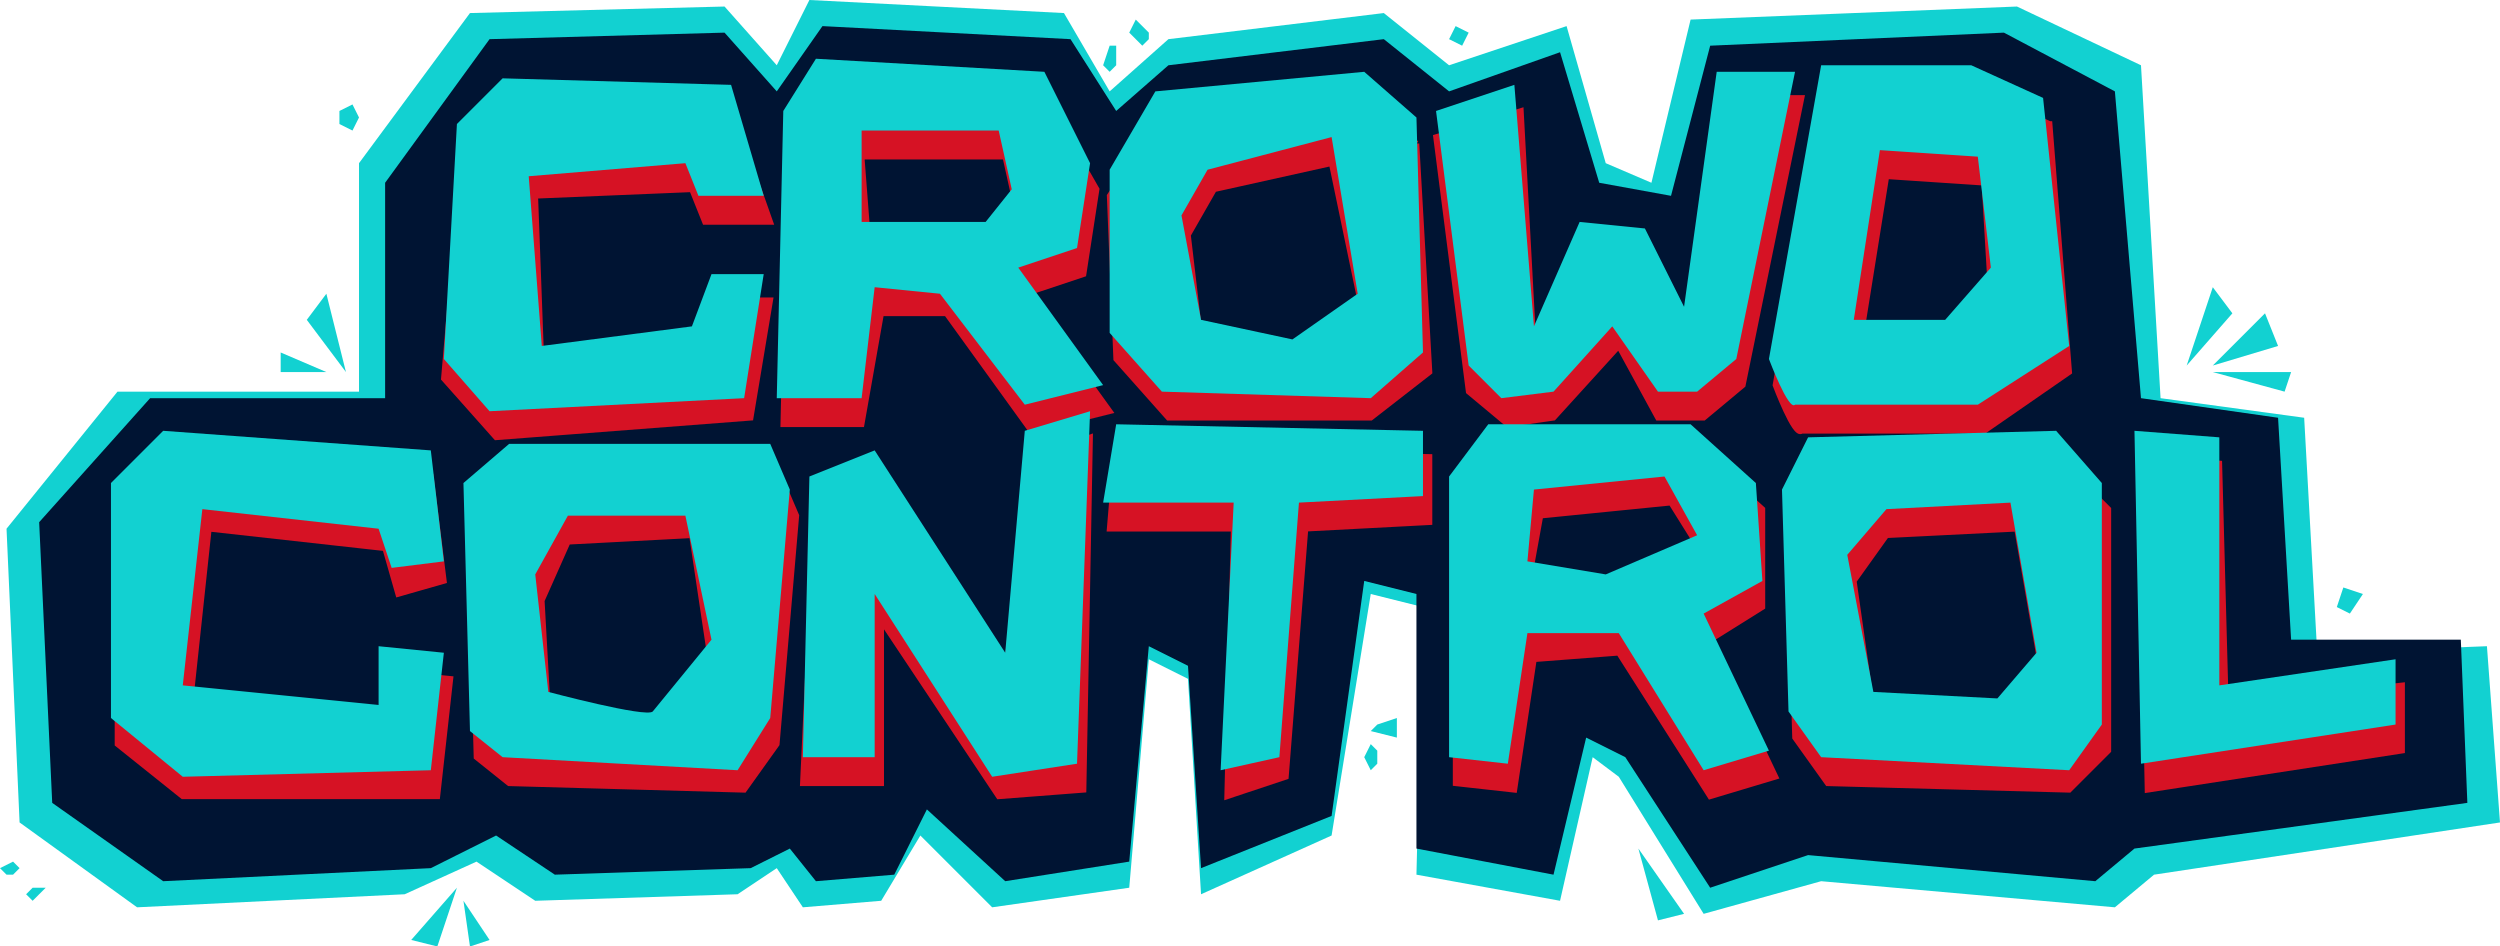 <svg version="1.1" id="Ebene_1" xmlns="http://www.w3.org/2000/svg" xmlns:xlink="http://www.w3.org/1999/xlink" x="0" y="0" viewBox="0 0 383 145" xml:space="preserve"><style>.st0,.st1{fill:#12d1d1}.st1{clip-path:url(#SVGID_2_)}.st4{fill:#d61224}.st5{fill:none;stroke:#d61224;stroke-width:.858;stroke-miterlimit:10}.st6,.st7{clip-path:url(#SVGID_6_);fill:#d61224}.st7{fill:none;stroke:#d61224;stroke-width:.858;stroke-miterlimit:10}.st8,.st9{clip-path:url(#SVGID_8_);fill:#d61224}.st9{fill:none;stroke:#d61224;stroke-width:.858;stroke-miterlimit:10}.st10,.st11{clip-path:url(#SVGID_10_);fill:#12d1d1}.st11{clip-path:url(#SVGID_12_)}</style><path class="st0" d="M176 5l-2-2-1 2 2 2 1-1zM0 133l1 1h1l1-1-1-1zM5 136l-1 1 1 1 1-1 1-1zM210 114l-1 2 1 2 1-1v-2zM335 56l4-12 3 4zM339 56l8-8 2 5z"/><defs><path id="SVGID_1_" d="M0 0h383v145H0z"/></defs><clipPath id="SVGID_2_"><use xlink:href="#SVGID_1_" overflow="visible"/></clipPath><path class="st1" d="M339 57h12l-1 3-11-3zM70 136l-7 8 4 1 3-9"/><path class="st0" d="M72 145l3-1-4-6zM171 10V7h-1l-1 3 1 1zM222 6l1-2 2 1-1 2zM53 57l-3-12-3 4z"/><defs><path id="SVGID_3_" d="M0 0h383v145H0z"/></defs><clipPath id="SVGID_4_"><use xlink:href="#SVGID_3_" overflow="visible"/></clipPath><path d="M50 57l-7-3v3h7z" clip-path="url(#SVGID_4_)" fill="#12d1d1"/><path class="st0" d="M251 130l3 11 4-1zM54 16l-2 1v2l2 1 1-2zM211 111l3-1v3l-4-1zM362 91l-3-1-1 3 2 1z"/><path class="st0" d="M124 0l-5 10-8-9-39 1-17 23v35H18L1 81l2 45 18 13 41-2 11-5 9 6 31-1 6-4 4 6 12-1 6-10 11 11 21-3 3-35 6 3 2 33 20-9 6-37 8 2-1 41 22 4 5-22 4 3 13 21 18-5 45 4 6-5 53-8-2-27-26 1-2-36-22-3-3-51-19-9-50 2-6 25-7-3-6-21-18 6-10-8-33 4-9 8-7-12z"/><path fill="#001433" d="M324 14l-17-9-45 2-6 23-11-2-6-20-17 6-10-8-33 4-8 7-7-11-38-2-7 10-8-9-36 1-16 22v33H23L6 80l2 43 17 12 41-2 10-5 9 6 30-1 6-3 4 5 12-1 5-10 12 11 19-3 3-33 6 3 2 31 20-8 5-36 8 2v39l21 4 5-21 6 3 13 20 15-5 44 4 6-5 51-7-1-25h-26l-2-34-21-3z"/><path class="st4" d="M112 17l6 17h-10l-2-5-24 1 1 27 24-3 3-8h8l-3 18-39 3-8-9 3-35 7-7z"/><path class="st5" d="M112 17l6 17h-10l-2-5-24 1 1 27 24-3 3-8h8l-3 18-39 3-8-9 3-35 7-7z"/><path class="st4" d="M220 21l5 39 6 5 7-1 10-11 6 11h7l6-5 9-44h-12l-6 36-5-12-11-1-7 16-2-37z"/><path class="st5" d="M220 21l5 39 6 5 7-1 10-11 6 11h7l6-5 9-44h-12l-6 36-5-12-11-1-7 16-2-37z"/><path class="st4" d="M68 89l-7 2-2-7-27-3-3 28 30 3v-9l10 1-2 18H28l-10-8V78l7-8 41 3z"/><path class="st5" d="M68 89l-7 2-2-7-27-3-3 28 30 3v-9l10 1-2 18H28l-10-8V78l7-8 41 3z"/><path class="st4" d="M123 120l2-43 9-5 20 32 4-34 9-3-1 54-13 1-18-27v25z"/><path class="st5" d="M123 120l2-43 9-5 20 32 4-34 9-3-1 54-13 1-18-27v25z"/><defs><path id="SVGID_5_" d="M0 0h383v145H0z"/></defs><clipPath id="SVGID_6_"><use xlink:href="#SVGID_5_" overflow="visible"/></clipPath><path class="st6" d="M171 69l-1 12h19l-1 41 9-3 3-38 19-1V70l-48-1z"/><path class="st7" d="M171 69l-1 12h19l-1 41 9-3 3-38 19-1V70l-48-1z"/><path class="st6" d="M328 70l1 51 39-6v-10l-27 3-1-37-12-1z"/><path class="st7" d="M328 70l1 51 39-6v-10l-27 3-1-37-12-1z"/><path class="st6" d="M152 38l-19-1-1-13h22l2 9-4 5m5 7l9-3 2-13-8-14-34-2-5 8-1 44h12l3-17h10l13 18 12-3-13-18z"/><path class="st7" d="M152 38l-19-1-1-13h22l2 9-4 5zm5 7l9-3 2-13-8-14-34-2-5 8-1 44h12l3-17h10l13 18 12-3-13-18z"/><path class="st4" d="M199 56l-15-3-2-17 4-7 18-4 5 24-10 7zm18-34l-8-7-31 3-8 12 1 25 8 9h31l9-7-2-35z"/><path class="st5" d="M199 56l-15-3-2-17 4-7 18-4 5 24-10 7zm18-34l-8-7-31 3-8 12 1 25 8 9h31l9-7-2-35z"/><g><defs><path id="SVGID_7_" d="M0 0h383v145H0z"/></defs><clipPath id="SVGID_8_"><use xlink:href="#SVGID_7_" overflow="visible"/></clipPath><path class="st8" d="M299 52h-14l4-25 15 1 1 17-6 7zm15-33l-11-5h-23l-8 45s3 8 4 7h28l13-9-3-38z"/><path class="st9" d="M299 52h-14l4-25 15 1 1 17-6 7zm15-33l-11-5h-23l-8 45s3 8 4 7h28l13-9-3-38z"/><path class="st8" d="M100 113c-1 1-16-3-16-3l-1-18 4-9 19-1 3 20-9 11m19-41H78l-6 6 1 38 5 4 36 1 5-7 3-35-3-7z"/><path class="st9" d="M100 113c-1 1-16-3-16-3l-1-18 4-9 19-1 3 20-9 11zm19-41H78l-6 6 1 38 5 4 36 1 5-7 3-35-3-7z"/><path class="st8" d="M246 92l-12-2 2-11 20-2 5 8-15 7zm16 6l8-5V78l-10-9h-31l-6 7v44l9 1 3-20 13-1 14 22 10-3-10-21z"/><path class="st9" d="M246 92l-12-2 2-11 20-2 5 8-15 7zm16 6l8-5V78l-10-9h-31l-6 7v44l9 1 3-20 13-1 14 22 10-3-10-21z"/></g><path class="st4" d="M306 110h-19l-3-21 5-7 20-1 4 23-7 6zm9-40l-37 1-4 8 1 34 5 7 37 1 6-6V78l-8-8z"/><path class="st5" d="M306 110h-19l-3-21 5-7 20-1 4 23-7 6zm9-40l-37 1-4 8 1 34 5 7 37 1 6-6V78l-8-8z"/><path class="st0" d="M112 13l5 17h-10l-2-5-24 2 2 26 23-3 3-8h8l-3 19-39 2-7-8 2-36 7-7zM220 17l5 39 5 5 8-1 9-10 7 10h6l6-5 9-44h-12l-5 36-6-12-10-1-7 16-3-37zM68 86l-8 1-2-6-27-3-3 27 30 3v-9l10 1-2 18-38 1-11-9V74l8-8 41 3zM123 116l1-43 10-4 20 31 3-34 10-3-2 54-13 2-18-28v25z"/><g><defs><path id="SVGID_9_" d="M0 0h383v145H0z"/></defs><clipPath id="SVGID_10_"><use xlink:href="#SVGID_9_" overflow="visible"/></clipPath><path class="st10" d="M171 65l-2 12h20l-2 41 9-2 3-39 19-1V66l-47-1zM327 66l1 51 39-6v-10l-27 4V67l-13-1zM151 34h-19V20h21l2 9-4 5m5 7l9-3 2-13-7-14-35-2-5 8-1 44h13l2-17 10 1 13 17 12-3-13-18z"/></g><path class="st0" d="M198 52l-14-3-3-16 4-7 19-5 4 24-10 7zm19-34l-8-7-32 3-7 12v25l8 9 32 1 8-7-1-36z"/><g><defs><path id="SVGID_11_" d="M0 0h383v145H0z"/></defs><clipPath id="SVGID_12_"><use xlink:href="#SVGID_11_" overflow="visible"/></clipPath><path class="st11" d="M298 49h-14l4-26 15 1 2 17-7 8zm15-34l-11-5h-23l-8 45s3 8 4 7h28l14-9-4-38zM100 109c-1 1-16-3-16-3l-2-18 5-9h18l4 19-9 11m18-41H78l-7 6 1 38 5 4 36 2 5-8 3-35-3-7zM246 88l-12-2 1-11 20-2 5 9-14 6zm15 6l9-5-1-15-10-9h-31l-6 8v43l9 1 3-20h14l13 21 10-3-10-21z"/></g><path class="st0" d="M306 107l-19-1-4-21 6-7 19-1 4 23-6 7zm9-41l-38 1-4 8 1 34 5 7 38 2 5-7V74l-7-8z"/></svg>